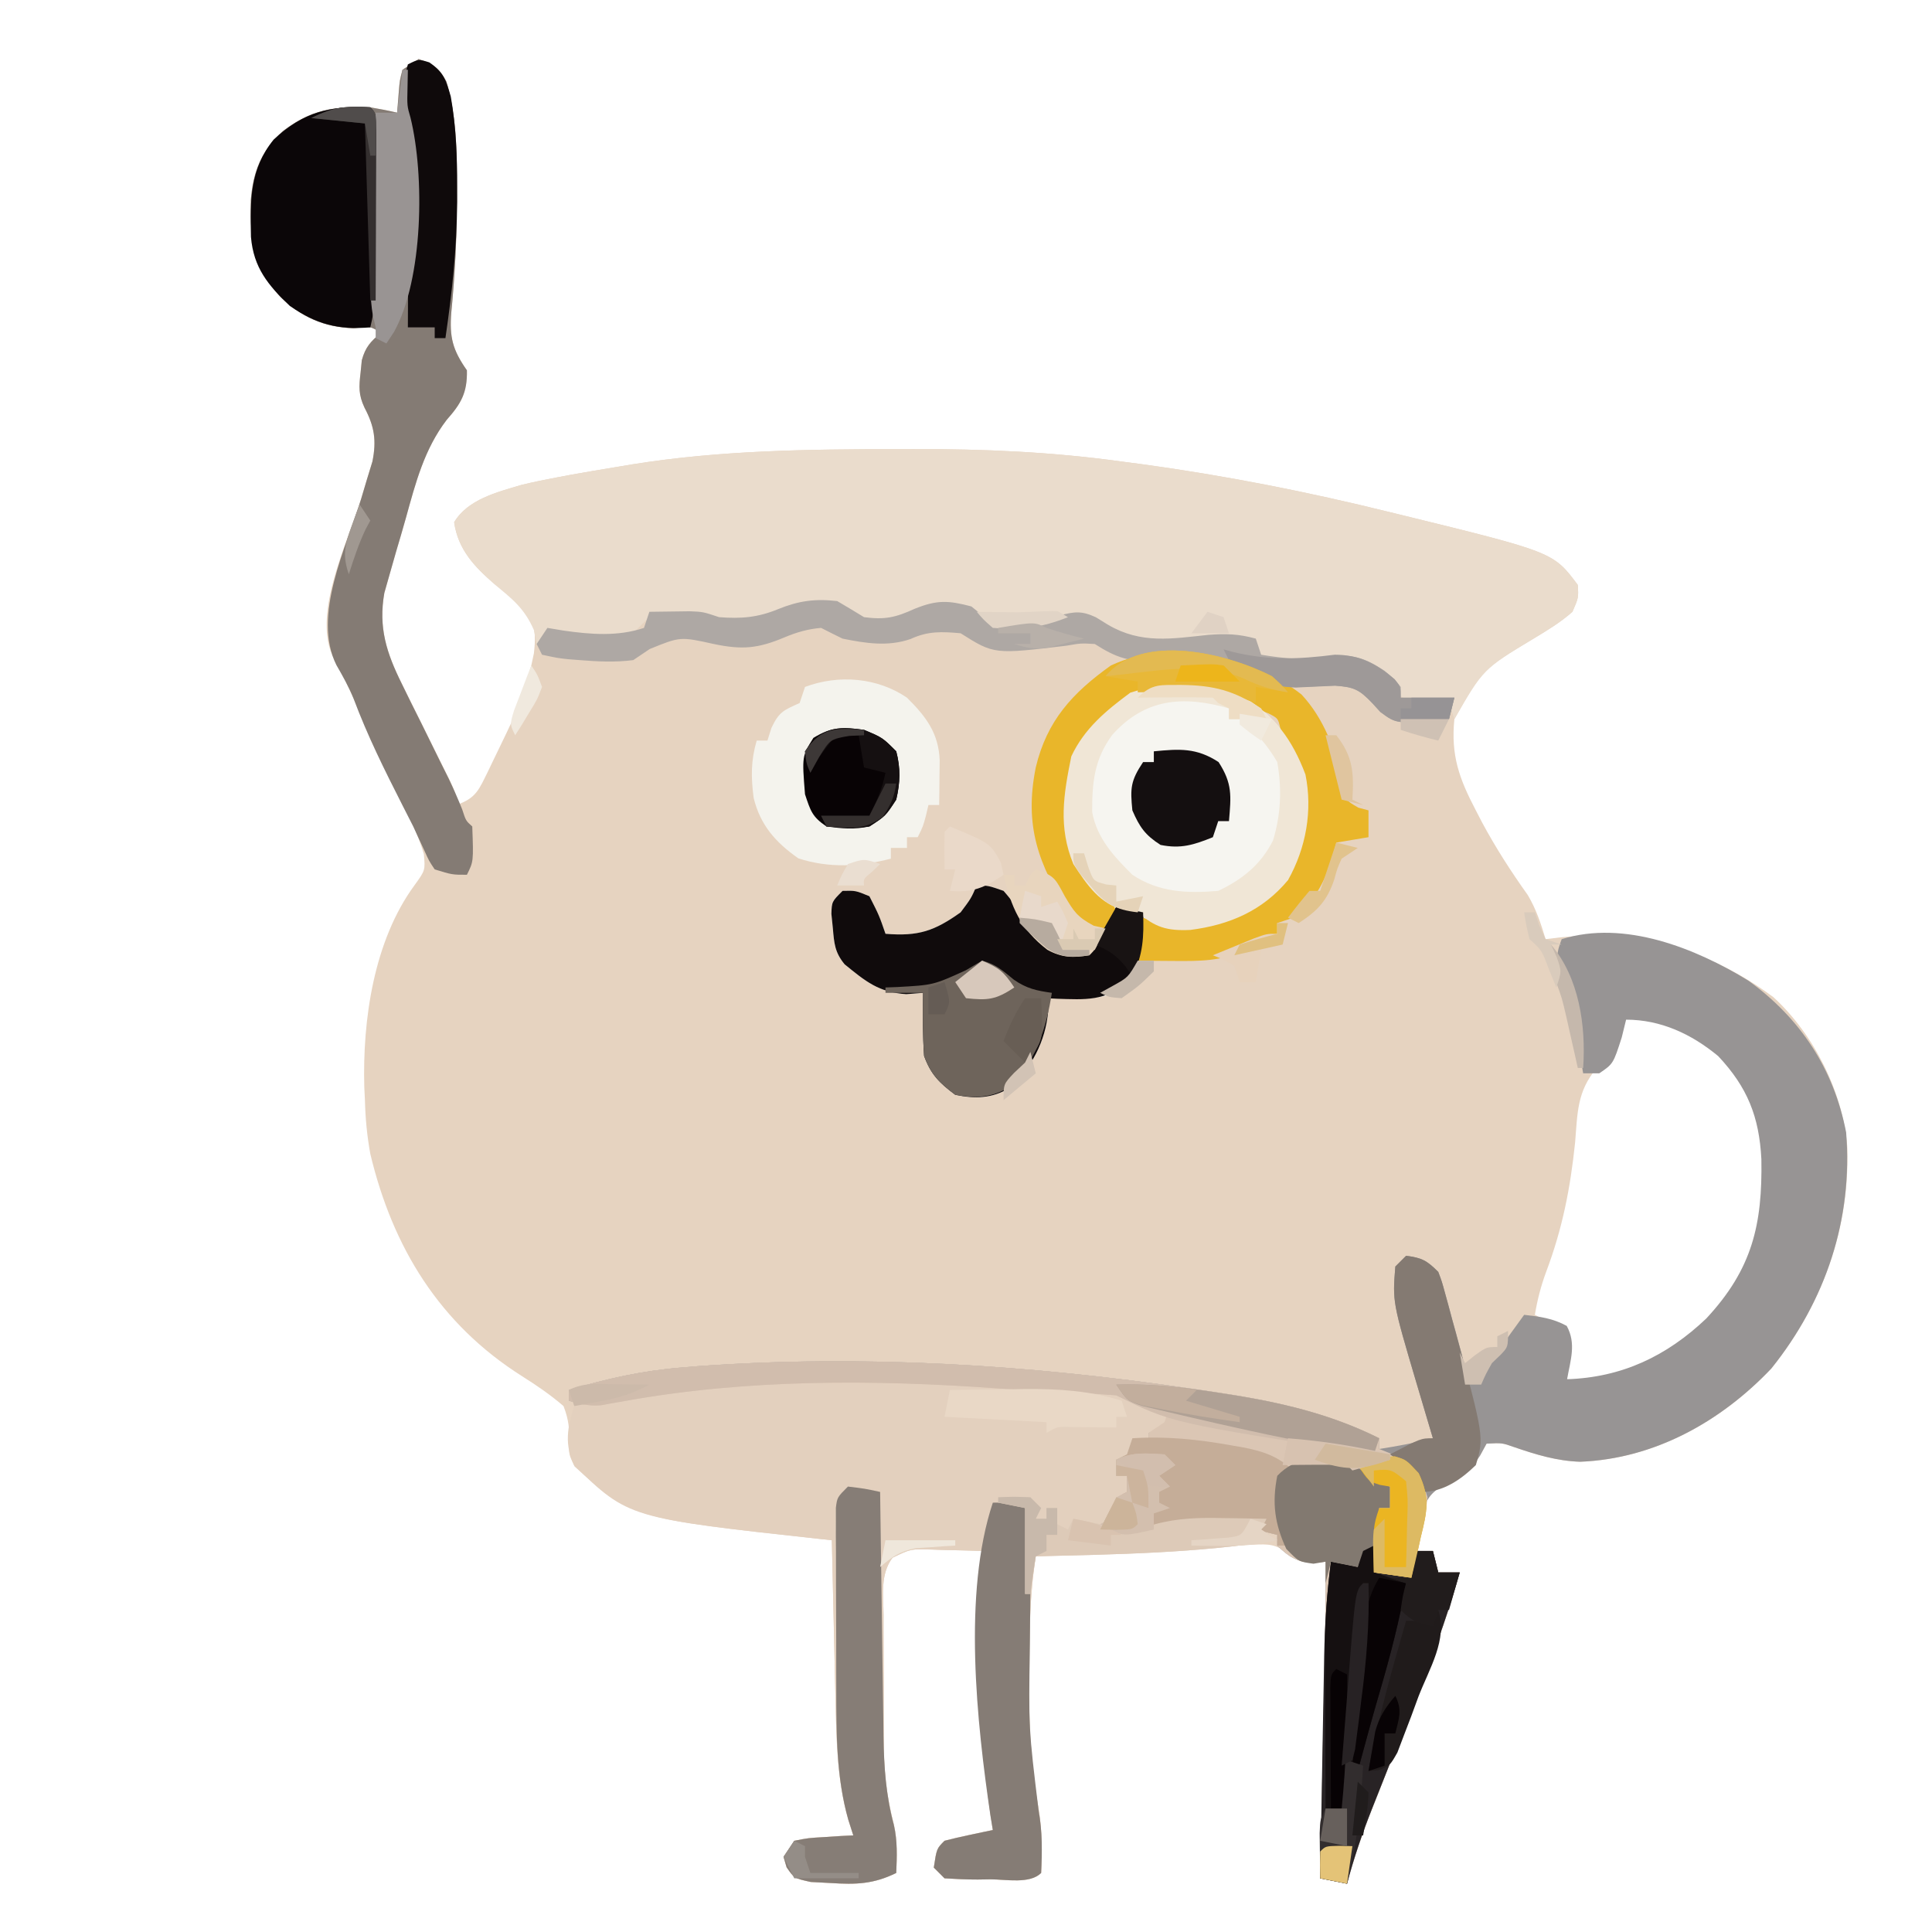 <?xml version="1.0" encoding="UTF-8"?>
<svg version="1.1" xmlns="http://www.w3.org/2000/svg" width="360" height="360">
<path d="M0 0 C2.696 0.989 3.797 1.626 5.188 4.188 C7.062 10.675 7.158 17.12 7.125 23.812 C7.125 24.725 7.125 25.637 7.126 26.576 C7.106 31.131 6.991 35.655 6.668 40.199 C6.61 41.01 6.553 41.82 6.494 42.655 C6.376 44.18 6.243 45.704 6.092 47.226 C5.723 51.856 6.354 54.221 9 58 C9.093 62.194 7.908 64.214 5.242 67.227 C1.07 72.676 -0.549 78.956 -2.353 85.464 C-2.939 87.568 -3.558 89.662 -4.182 91.756 C-4.57 93.109 -4.956 94.462 -5.34 95.816 C-5.684 97.028 -6.028 98.239 -6.383 99.487 C-7.523 105.978 -5.947 110.726 -3.059 116.52 C-2.771 117.104 -2.484 117.689 -2.188 118.291 C-1.281 120.136 -0.36 121.975 0.562 123.812 C1.777 126.254 2.985 128.699 4.191 131.145 C4.73 132.221 5.268 133.297 5.823 134.406 C7 137 7 137 7 139 C10.76 137.747 11.246 136.101 12.957 132.68 C13.301 131.961 13.645 131.241 14 130.5 C14.354 129.77 14.709 129.039 15.074 128.287 C18.656 120.868 18.656 120.868 21 113 C21.16 112.255 21.32 111.51 21.484 110.742 C21.78 108.173 21.772 106.476 21 104 C18.958 101.671 16.763 99.836 14.34 97.91 C10.479 94.759 7.337 91.418 6.625 86.312 C9.15 82.065 14.587 80.718 19.177 79.352 C21.402 78.816 23.626 78.359 25.875 77.938 C26.74 77.775 27.604 77.613 28.495 77.446 C31.326 76.938 34.161 76.463 37 76 C38.37 75.769 38.37 75.769 39.768 75.534 C56.153 72.904 72.509 72.71 89.062 72.688 C90.636 72.682 90.636 72.682 92.242 72.677 C105.304 72.653 118.06 73.204 131 75 C132.227 75.161 133.454 75.322 134.718 75.488 C150.356 77.621 165.686 80.649 181 84.438 C181.744 84.618 182.487 84.799 183.254 84.986 C211.448 91.9 211.448 91.9 216 98 C216.141 100.375 216.141 100.375 215 103 C212.772 104.974 210.294 106.467 207.75 108 C198.241 113.658 198.241 113.658 193 123 C192.327 129.733 193.891 134.075 197 140 C197.385 140.744 197.771 141.488 198.168 142.254 C200.707 146.979 203.552 151.397 206.668 155.762 C208.242 158.407 209.113 161.061 210 164 C211.307 163.84 211.307 163.84 212.641 163.676 C227.417 162.189 240.482 165.968 252.453 174.812 C259.987 181.714 265.384 192.451 266.215 202.633 C266.713 217.889 261.612 232.103 252.062 244 C242.678 253.893 230.27 260.837 216.438 261.375 C212.111 261.235 208.24 260.054 204.164 258.656 C201.898 257.855 201.898 257.855 199 258 C198.608 258.722 198.216 259.444 197.812 260.188 C195.882 263.183 194.993 263.643 191.938 265.188 C189.163 266.766 188.184 267.515 187.035 270.539 C186.554 273.033 186.197 275.469 186 278 C186.99 278 187.98 278 189 278 C189.33 279.32 189.66 280.64 190 282 C191.32 282 192.64 282 194 282 C192.089 288.717 189.863 295.214 187.277 301.699 C186.931 302.579 186.585 303.458 186.228 304.364 C185.135 307.14 184.037 309.914 182.938 312.688 C181.835 315.472 180.733 318.257 179.636 321.043 C178.957 322.768 178.275 324.491 177.589 326.212 C175.796 330.763 174.256 335.272 173 340 C171.35 339.67 169.7 339.34 168 339 C168.013 338.394 168.025 337.787 168.038 337.162 C168.169 330.819 168.298 324.476 168.427 318.132 C168.475 315.768 168.524 313.405 168.573 311.041 C168.643 307.633 168.712 304.225 168.781 300.816 C168.803 299.769 168.825 298.722 168.848 297.643 C168.965 291.76 169.021 285.884 169 280 C167.886 280.093 167.886 280.093 166.75 280.188 C164 280 164 280 162.115 278.498 C159.588 276.708 158.466 276.68 155.415 276.843 C154.514 276.883 153.614 276.924 152.686 276.965 C151.24 277.054 151.24 277.054 149.766 277.145 C148.772 277.193 147.779 277.242 146.756 277.292 C143.586 277.451 140.418 277.631 137.25 277.812 C135.1 277.924 132.951 278.034 130.801 278.143 C125.533 278.412 120.266 278.699 115 279 C113.847 286.242 113.816 293.307 113.812 300.625 C113.8 301.915 113.788 303.206 113.775 304.535 C113.764 311.914 114.239 318.918 115.551 326.184 C116.19 330.194 116.203 333.948 116 338 C113.899 340.101 109.459 339.185 106.562 339.188 C105.773 339.2 104.983 339.212 104.17 339.225 C102.112 339.23 100.054 339.122 98 339 C97.34 338.34 96.68 337.68 96 337 C96.536 333.464 96.536 333.464 98 332 C100.977 331.229 103.992 330.636 107 330 C106.857 329.065 106.714 328.131 106.567 327.168 C105.017 316.4 104.758 305.864 104.875 295 C104.885 293.339 104.894 291.677 104.902 290.016 C104.924 286.01 104.958 282.005 105 278 C102.562 277.919 100.126 277.86 97.688 277.812 C96.997 277.787 96.307 277.762 95.596 277.736 C91.696 277.609 91.696 277.609 88.3 279.271 C85.985 282.35 86.597 286.239 86.637 289.945 C86.636 290.83 86.636 291.714 86.635 292.625 C86.638 294.5 86.647 296.375 86.664 298.249 C86.687 301.093 86.684 303.937 86.678 306.781 C86.683 308.607 86.69 310.432 86.699 312.258 C86.698 313.099 86.697 313.94 86.696 314.806 C86.754 319.736 87.323 324.2 88.561 328.977 C89.224 332.033 89.133 334.885 89 338 C84.768 340.08 81.487 340.18 76.812 339.875 C74.966 339.778 74.966 339.778 73.082 339.68 C70 339 70 339 68.574 336.945 C68.385 336.303 68.195 335.661 68 335 C68.66 334.01 69.32 333.02 70 332 C72.602 331.488 72.602 331.488 75.625 331.312 C77.129 331.214 77.129 331.214 78.664 331.113 C79.435 331.076 80.206 331.039 81 331 C80.536 329.546 80.536 329.546 80.062 328.062 C77.984 320.752 77.84 313.145 77.684 305.59 C77.663 304.737 77.642 303.884 77.621 303.005 C77.556 300.316 77.497 297.627 77.438 294.938 C77.394 293.1 77.351 291.262 77.307 289.424 C77.2 284.949 77.099 280.475 77 276 C76.346 275.93 75.693 275.86 75.019 275.788 C39.785 271.934 39.785 271.934 29.062 262.25 C28 260 28 260 28.066 258.066 C28.137 255.345 27.994 253.557 27 251 C24.525 248.871 22.036 247.178 19.287 245.44 C3.872 235.689 -4.847 221.406 -9 204 C-9.608 200.644 -9.918 197.407 -10 194 C-10.039 193.218 -10.077 192.435 -10.117 191.629 C-10.479 179.064 -8.345 164.286 -0.773 153.965 C1.251 151.164 1.251 151.164 0.977 148.121 C-0.237 144.243 -1.831 140.703 -3.625 137.062 C-4.349 135.56 -5.073 134.057 -5.797 132.555 C-6.347 131.421 -6.347 131.421 -6.908 130.265 C-8.6 126.756 -10.237 123.222 -11.875 119.688 C-13.876 115.312 -13.876 115.312 -16.098 111.049 C-19.668 102.941 -13.116 89.783 -10.707 81.953 C-10.347 80.747 -9.988 79.54 -9.617 78.297 C-9.283 77.207 -8.949 76.118 -8.605 74.995 C-7.819 71.103 -8.226 68.461 -10.074 64.973 C-11.211 62.551 -11.121 61.077 -10.812 58.438 C-10.736 57.673 -10.66 56.909 -10.582 56.121 C-9.902 53.644 -8.939 52.636 -7 51 C-9.095 49.744 -9.095 49.744 -12.125 50.188 C-17.714 49.917 -21.737 48.155 -25.805 44.281 C-30.913 38.513 -31.358 33.937 -31.273 26.301 C-30.827 20.907 -29.307 17.135 -25.316 13.441 C-19.975 9.387 -15.707 8.765 -9 9 C-7.324 9.285 -5.652 9.6 -4 10 C-3.897 8.721 -3.794 7.442 -3.688 6.125 C-3.512 3.945 -3.512 3.945 -3 2 C-2.01 1.34 -1.02 0.68 0 0 Z M225 178 C224.608 179.217 224.216 180.434 223.812 181.688 C222.81 184.8 222.059 185.951 219.48 188.09 C215.849 192.351 215.947 196.429 215.5 201.875 C214.611 210.438 213.123 217.994 210.086 226.039 C209.108 228.704 208.467 231.206 208 234 C208.99 234.495 209.98 234.99 211 235.5 C214 238 214 238 214.398 240.047 C214.375 242.25 214.375 242.25 214 246 C222.329 246.833 228.034 244.562 235 240 C242.246 234.052 249.303 226.559 251 217 C251.607 206.322 251.845 196.63 245.062 187.812 C240.635 183.092 235.02 180.242 229 178 C227.68 178 226.36 178 225 178 Z " fill="#E6D3C0" transform="translate(78,11)"/>
<path d="M0 0 C1.574 -0.005 1.574 -0.005 3.179 -0.011 C16.242 -0.035 28.998 0.516 41.938 2.312 C43.778 2.554 43.778 2.554 45.656 2.8 C61.294 4.934 76.624 7.962 91.938 11.75 C92.681 11.931 93.425 12.112 94.191 12.298 C122.386 19.213 122.386 19.213 126.938 25.312 C127.078 27.688 127.078 27.688 125.938 30.312 C123.71 32.286 121.232 33.779 118.688 35.312 C109.307 41.01 109.307 41.01 103.938 50.312 C103.608 49.322 103.278 48.333 102.938 47.312 C102.334 47.298 101.731 47.284 101.109 47.27 C94.454 46.872 94.454 46.872 91.688 43.875 C91.11 43.029 90.532 42.184 89.938 41.312 C85.76 39.017 82.534 39.294 77.875 39.812 C70.465 40.635 70.465 40.635 66.938 38.312 C66.938 37.322 66.938 36.333 66.938 35.312 C58.051 35.116 58.051 35.116 49.25 36.125 C45.351 36.681 43.331 35.679 39.938 33.75 C36.3 31.7 34.397 30.961 30.312 32 C29.58 32.223 28.848 32.446 28.094 32.676 C24.129 33.846 19.926 34.339 16.129 32.379 C15.55 32.006 14.971 31.634 14.375 31.25 C10.22 28.908 8.474 29.114 3.938 30.312 C3.257 30.663 2.576 31.014 1.875 31.375 C-0.921 32.728 -2.994 32.626 -6.062 32.312 C-6.867 31.817 -7.671 31.323 -8.5 30.812 C-11.96 28.787 -14.091 28.909 -18.062 29.312 C-20.103 30.013 -22.079 30.819 -24.074 31.641 C-28.216 33.04 -31.992 32.669 -36.062 31.312 C-39.43 30.97 -42.701 30.883 -46.062 31.312 C-47.436 32.605 -48.773 33.937 -50.062 35.312 C-54.316 35.661 -57.726 35.367 -61.938 34.688 C-62.969 34.564 -64 34.44 -65.062 34.312 C-65.722 34.972 -66.382 35.633 -67.062 36.312 C-67.228 35.467 -67.392 34.621 -67.562 33.75 C-69.366 29.618 -71.603 27.926 -75.016 25.105 C-78.664 21.91 -81.745 18.588 -82.438 13.625 C-79.912 9.378 -74.475 8.03 -69.885 6.665 C-67.661 6.129 -65.437 5.671 -63.188 5.25 C-61.89 5.007 -61.89 5.007 -60.567 4.759 C-57.736 4.25 -54.901 3.776 -52.062 3.312 C-51.149 3.159 -50.236 3.005 -49.294 2.846 C-32.909 0.216 -16.554 0.023 0 0 Z " fill="#EADCCC" transform="translate(167.062,83.688)"/>
<path d="M0 0 C9.681 6.999 15.886 16.442 18.188 28.25 C19.472 44.432 14.391 59.616 4.25 72.25 C-5.134 82.143 -17.542 89.087 -31.375 89.625 C-35.701 89.485 -39.573 88.304 -43.648 86.906 C-45.914 86.105 -45.914 86.105 -48.812 86.25 C-49.4 87.333 -49.4 87.333 -50 88.438 C-51.931 91.433 -52.819 91.893 -55.875 93.438 C-58.649 95.016 -59.628 95.765 -60.777 98.789 C-61.258 101.283 -61.616 103.719 -61.812 106.25 C-60.822 106.25 -59.833 106.25 -58.812 106.25 C-58.483 107.57 -58.153 108.89 -57.812 110.25 C-56.492 110.25 -55.172 110.25 -53.812 110.25 C-55.724 116.967 -57.95 123.464 -60.535 129.949 C-60.881 130.829 -61.227 131.708 -61.584 132.614 C-62.677 135.39 -63.776 138.164 -64.875 140.938 C-65.978 143.722 -67.079 146.507 -68.177 149.293 C-68.856 151.018 -69.538 152.741 -70.223 154.462 C-72.016 159.013 -73.556 163.522 -74.812 168.25 C-76.463 167.92 -78.112 167.59 -79.812 167.25 C-79.8 166.644 -79.787 166.037 -79.775 165.412 C-79.644 159.069 -79.514 152.726 -79.385 146.382 C-79.337 144.018 -79.289 141.655 -79.24 139.291 C-79.169 135.883 -79.1 132.475 -79.031 129.066 C-79.009 128.019 -78.988 126.972 -78.965 125.893 C-78.847 120.01 -78.791 114.134 -78.812 108.25 C-79.926 108.343 -79.926 108.343 -81.062 108.438 C-84.288 108.218 -85.51 107.467 -87.812 105.25 C-87.812 104.59 -87.812 103.93 -87.812 103.25 C-89.132 102.92 -90.453 102.59 -91.812 102.25 C-91.812 101.92 -91.812 101.59 -91.812 101.25 C-94.542 101.196 -97.27 101.156 -100 101.125 C-100.769 101.108 -101.538 101.091 -102.33 101.074 C-106.712 101.037 -109.755 101.453 -113.812 103.25 C-117.625 102.875 -117.625 102.875 -120.812 102.25 C-117.812 96.25 -117.812 96.25 -115.812 95.25 C-115.812 94.26 -115.812 93.27 -115.812 92.25 C-116.472 92.25 -117.132 92.25 -117.812 92.25 C-117.812 91.26 -117.812 90.27 -117.812 89.25 C-117.153 88.92 -116.493 88.59 -115.812 88.25 C-114.823 86.765 -114.823 86.765 -113.812 85.25 C-113.153 85.58 -112.493 85.91 -111.812 86.25 C-111.812 85.59 -111.812 84.93 -111.812 84.25 C-110.823 83.59 -109.832 82.93 -108.812 82.25 C-108.317 80.765 -108.317 80.765 -107.812 79.25 C-109.091 79.106 -110.37 78.961 -111.688 78.812 C-114.069 78.544 -115.657 78.328 -117.812 77.25 C-120.504 77.036 -123.179 76.873 -125.875 76.75 C-127.536 76.669 -129.198 76.587 -130.859 76.504 C-131.698 76.463 -132.536 76.422 -133.4 76.379 C-135.524 76.265 -137.645 76.118 -139.766 75.965 C-162.945 74.299 -186.562 74.182 -209.471 78.322 C-210.237 78.455 -211.004 78.589 -211.793 78.727 C-212.812 78.913 -212.812 78.913 -213.852 79.104 C-216.049 79.268 -217.716 78.888 -219.812 78.25 C-219.812 77.59 -219.812 76.93 -219.812 76.25 C-212.797 74.15 -206.051 72.647 -198.75 72.062 C-197.787 71.984 -196.823 71.905 -195.831 71.823 C-164.926 69.6 -134.035 71.539 -103.438 76.062 C-102.611 76.181 -101.785 76.3 -100.933 76.422 C-89.763 78.046 -79.003 80.155 -68.812 85.25 C-68.812 85.91 -68.812 86.57 -68.812 87.25 C-65.433 86.712 -62.125 86.107 -58.812 85.25 C-59.15 84.116 -59.488 82.981 -59.836 81.812 C-60.287 80.292 -60.737 78.771 -61.188 77.25 C-61.409 76.506 -61.631 75.762 -61.859 74.996 C-66.34 59.842 -66.34 59.842 -65.812 53.25 C-64.823 52.26 -64.823 52.26 -63.812 51.25 C-60.878 51.617 -59.948 52.114 -57.812 54.25 C-57.126 56.082 -57.126 56.082 -56.523 58.277 C-56.195 59.466 -56.195 59.466 -55.859 60.678 C-55.638 61.506 -55.416 62.334 -55.188 63.188 C-54.958 64.012 -54.729 64.836 -54.492 65.686 C-52.812 71.839 -52.812 71.839 -52.812 75.25 C-48.956 73.964 -48.784 72.739 -46.812 69.25 C-45.184 66.888 -43.498 64.573 -41.812 62.25 C-38.897 62.574 -36.465 62.892 -33.875 64.312 C-32.075 67.595 -33.163 70.648 -33.812 74.25 C-23.608 73.91 -15.279 69.972 -7.875 62.938 C0.692 53.733 2.606 45.459 2.395 33.238 C1.984 25.328 -0.199 19.852 -5.645 14.047 C-10.616 9.927 -16.353 7.25 -22.812 7.25 C-23.081 8.343 -23.349 9.436 -23.625 10.562 C-25.208 15.479 -25.208 15.479 -27.812 17.25 C-28.802 17.25 -29.793 17.25 -30.812 17.25 C-31.006 16.153 -31.199 15.056 -31.398 13.926 C-31.661 12.471 -31.924 11.017 -32.188 9.562 C-32.314 8.841 -32.44 8.12 -32.57 7.377 C-33.292 3.428 -34.278 -0.024 -35.812 -3.75 C-35.438 -6.062 -35.438 -6.062 -34.812 -7.75 C-23.149 -11.386 -9.891 -6.091 0 0 Z " fill="#979494" transform="translate(325.812,182.75)"/>
<path d="M0 0 C3.593 0.309 7.109 0.469 10.715 0.406 C14.037 0.364 16.69 0.742 19.828 1.938 C20.959 2.355 20.959 2.355 22.113 2.781 C22.659 2.998 23.204 3.214 23.766 3.438 C23.453 5.375 23.453 5.375 22.766 7.438 C21.776 7.768 20.786 8.098 19.766 8.438 C19.766 9.098 19.766 9.758 19.766 10.438 C19.106 10.438 18.446 10.438 17.766 10.438 C17.106 11.428 16.446 12.418 15.766 13.438 C15.106 13.438 14.446 13.438 13.766 13.438 C13.766 14.428 13.766 15.418 13.766 16.438 C14.426 16.438 15.086 16.438 15.766 16.438 C16.261 18.913 16.261 18.913 16.766 21.438 C15.281 21.933 15.281 21.933 13.766 22.438 C13.271 23.922 13.271 23.922 12.766 25.438 C15.992 26.415 17.623 26.482 20.891 25.469 C25.182 24.166 29.251 24.213 33.703 24.312 C34.482 24.322 35.262 24.331 36.064 24.34 C37.965 24.363 39.865 24.399 41.766 24.438 C41.436 25.098 41.106 25.758 40.766 26.438 C41.756 27.098 42.746 27.758 43.766 28.438 C28.856 30.856 13.837 31.062 -1.234 31.438 C-2.387 38.68 -2.418 45.744 -2.422 53.062 C-2.434 54.353 -2.446 55.643 -2.459 56.973 C-2.47 64.352 -1.995 71.356 -0.684 78.622 C-0.044 82.631 -0.032 86.386 -0.234 90.438 C-2.336 92.539 -6.776 91.623 -9.672 91.625 C-10.461 91.637 -11.251 91.649 -12.064 91.662 C-14.122 91.667 -16.18 91.56 -18.234 91.438 C-18.894 90.778 -19.554 90.118 -20.234 89.438 C-19.699 85.902 -19.699 85.902 -18.234 84.438 C-15.257 83.667 -12.243 83.073 -9.234 82.438 C-9.377 81.503 -9.52 80.568 -9.667 79.605 C-11.217 68.837 -11.476 58.302 -11.359 47.438 C-11.349 45.776 -11.34 44.115 -11.332 42.453 C-11.31 38.448 -11.276 34.443 -11.234 30.438 C-13.673 30.357 -16.108 30.297 -18.547 30.25 C-19.582 30.212 -19.582 30.212 -20.639 30.174 C-24.539 30.047 -24.539 30.047 -27.934 31.708 C-30.249 34.788 -29.638 38.677 -29.598 42.383 C-29.598 43.267 -29.599 44.152 -29.599 45.063 C-29.597 46.938 -29.587 48.812 -29.571 50.687 C-29.547 53.531 -29.55 56.374 -29.557 59.219 C-29.551 61.044 -29.544 62.87 -29.535 64.695 C-29.536 65.536 -29.537 66.377 -29.538 67.244 C-29.48 72.174 -28.911 76.638 -27.674 81.415 C-27.01 84.47 -27.102 87.322 -27.234 90.438 C-31.467 92.517 -34.747 92.618 -39.422 92.312 C-41.268 92.216 -41.268 92.216 -43.152 92.117 C-46.234 91.438 -46.234 91.438 -47.66 89.383 C-47.85 88.741 -48.039 88.099 -48.234 87.438 C-47.244 85.953 -47.244 85.953 -46.234 84.438 C-43.633 83.926 -43.633 83.926 -40.609 83.75 C-39.606 83.684 -38.604 83.619 -37.57 83.551 C-36.414 83.495 -36.414 83.495 -35.234 83.438 C-35.544 82.468 -35.853 81.499 -36.172 80.5 C-38.25 73.189 -38.394 65.582 -38.551 58.027 C-38.572 57.174 -38.592 56.322 -38.614 55.443 C-38.678 52.754 -38.738 50.064 -38.797 47.375 C-38.84 45.537 -38.884 43.699 -38.928 41.861 C-39.034 37.387 -39.136 32.912 -39.234 28.438 C-40.215 28.333 -40.215 28.333 -41.215 28.226 C-77.12 24.299 -77.12 24.299 -87.234 14.5 C-89.082 10.69 -88.537 7.347 -87.234 3.438 C-86.065 3.233 -84.896 3.028 -83.691 2.816 C-82.143 2.544 -80.595 2.272 -79.047 2 C-78.278 1.865 -77.509 1.731 -76.717 1.592 C-73.655 1.053 -70.601 0.515 -67.559 -0.125 C-45.806 -4.22 -21.848 -1.9 0 0 Z " fill="#E3D0BE" transform="translate(194.234,258.562)"/>
<path d="M0 0 C5.96 3.568 9.248 8.098 11.688 14.562 C13.051 21.268 11.807 28.267 8.438 34.25 C4.19 39.364 -1.114 41.947 -7.562 43.25 C-11.063 43.574 -14.342 43.86 -17.562 42.25 C-17.744 42.937 -17.926 43.624 -18.113 44.332 C-18.49 45.684 -18.49 45.684 -18.875 47.062 C-19.119 47.956 -19.362 48.849 -19.613 49.77 C-20.602 52.353 -21.403 53.56 -23.562 55.25 C-26.577 56.255 -28.604 56.353 -31.75 56.312 C-32.651 56.303 -33.552 56.294 -34.48 56.285 C-35.168 56.274 -35.855 56.262 -36.562 56.25 C-36.408 57.457 -36.408 57.457 -36.25 58.688 C-36.739 64.258 -39.314 69.221 -43.488 72.988 C-46.728 74.959 -49.944 75.018 -53.562 74.25 C-56.507 72.057 -58.124 70.464 -59.375 67 C-59.642 63.08 -59.64 59.177 -59.562 55.25 C-60.594 55.333 -61.625 55.415 -62.688 55.5 C-67.832 55.168 -70.294 53.098 -74.184 49.93 C-76.016 47.698 -76.127 46.042 -76.375 43.188 C-76.464 42.31 -76.553 41.432 -76.645 40.527 C-76.562 38.25 -76.562 38.25 -74.562 36.25 C-72.125 36.188 -72.125 36.188 -69.562 37.25 C-67.75 40.812 -67.75 40.812 -66.562 44.25 C-60.421 44.751 -57.46 43.735 -52.562 40.25 C-50.626 37.668 -50.626 37.668 -49.562 35.25 C-47.438 35.25 -47.438 35.25 -44.562 36.25 C-42.894 38.154 -41.493 40.136 -40.09 42.242 C-37.599 45.517 -35.58 47.084 -31.5 47.75 C-28.386 47.559 -28.386 47.559 -26.75 44.938 C-25.504 42.232 -25.504 42.232 -24.562 39.25 C-25.944 37.423 -25.944 37.423 -27.875 35.625 C-32.251 30.856 -33.657 26.555 -33.516 20.113 C-32.664 11.517 -30.055 6.72 -23.562 1.25 C-17.137 -3.492 -7.107 -3.373 0 0 Z " fill="#F6F5F0" transform="translate(231.562,129.75)"/>
<path d="M0 0 C2.696 0.989 3.797 1.626 5.188 4.188 C7.062 10.675 7.158 17.12 7.125 23.812 C7.125 24.725 7.125 25.637 7.126 26.576 C7.106 31.131 6.991 35.655 6.668 40.199 C6.61 41.01 6.553 41.82 6.494 42.655 C6.376 44.18 6.243 45.704 6.092 47.226 C5.723 51.856 6.354 54.221 9 58 C9.093 62.194 7.908 64.214 5.242 67.227 C1.07 72.676 -0.549 78.956 -2.353 85.464 C-2.939 87.568 -3.558 89.662 -4.182 91.756 C-4.57 93.109 -4.956 94.462 -5.34 95.816 C-5.684 97.028 -6.028 98.239 -6.383 99.487 C-7.513 105.921 -5.979 110.663 -3.129 116.414 C-2.555 117.587 -1.98 118.76 -1.389 119.969 C-0.78 121.188 -0.172 122.406 0.438 123.625 C1.627 126.032 2.811 128.442 3.996 130.852 C4.524 131.912 5.052 132.972 5.595 134.065 C6.5 135.956 7.349 137.875 8.125 139.822 C8.811 141.942 8.811 141.942 10 143 C10.237 149.525 10.237 149.525 9 152 C6.25 152 6.25 152 3 151 C1.948 149.429 1.948 149.429 1.047 147.43 C0.71 146.706 0.373 145.983 0.026 145.237 C-0.312 144.499 -0.651 143.761 -1 143 C-1.66 141.687 -2.327 140.377 -3 139.07 C-6.324 132.527 -9.557 126.048 -12.121 119.16 C-13.018 116.955 -14.123 114.997 -15.312 112.938 C-19.889 103.765 -13.486 90.986 -10.707 81.953 C-10.347 80.747 -9.988 79.54 -9.617 78.297 C-9.283 77.207 -8.949 76.118 -8.605 74.995 C-7.819 71.103 -8.226 68.461 -10.074 64.973 C-11.211 62.551 -11.121 61.077 -10.812 58.438 C-10.736 57.673 -10.66 56.909 -10.582 56.121 C-9.902 53.644 -8.939 52.636 -7 51 C-9.095 49.744 -9.095 49.744 -12.125 50.188 C-17.714 49.917 -21.737 48.155 -25.805 44.281 C-30.913 38.513 -31.358 33.937 -31.273 26.301 C-30.827 20.907 -29.307 17.135 -25.316 13.441 C-19.975 9.387 -15.707 8.765 -9 9 C-7.324 9.285 -5.652 9.6 -4 10 C-3.897 8.721 -3.794 7.442 -3.688 6.125 C-3.512 3.945 -3.512 3.945 -3 2 C-2.01 1.34 -1.02 0.68 0 0 Z " fill="#847B74" transform="translate(78,11)"/>
<path d="M0 0 C1.24 0.178 1.24 0.178 2.504 0.359 C13.674 1.984 24.434 4.092 34.625 9.188 C34.625 9.848 34.625 10.508 34.625 11.188 C36.017 11.744 36.017 11.744 37.438 12.312 C41.354 14.616 42.357 15.828 43.625 20.188 C43.272 23.614 42.537 26.869 41.625 30.188 C42.615 30.188 43.605 30.188 44.625 30.188 C44.955 31.508 45.285 32.828 45.625 34.188 C46.945 34.188 48.265 34.188 49.625 34.188 C47.714 40.904 45.488 47.402 42.902 53.887 C42.556 54.766 42.21 55.645 41.853 56.551 C40.76 59.327 39.662 62.101 38.562 64.875 C37.46 67.659 36.358 70.444 35.261 73.231 C34.582 74.955 33.9 76.678 33.214 78.4 C31.421 82.95 29.881 87.46 28.625 92.188 C26.975 91.858 25.325 91.528 23.625 91.188 C23.638 90.581 23.65 89.975 23.663 89.35 C23.794 83.006 23.923 76.663 24.052 70.32 C24.1 67.956 24.149 65.592 24.198 63.229 C24.268 59.82 24.337 56.412 24.406 53.004 C24.428 51.957 24.45 50.909 24.473 49.83 C24.59 43.948 24.646 38.071 24.625 32.188 C23.511 32.28 23.511 32.28 22.375 32.375 C19.15 32.155 17.928 31.405 15.625 29.188 C15.625 28.527 15.625 27.867 15.625 27.188 C14.305 26.858 12.985 26.527 11.625 26.188 C11.625 25.858 11.625 25.527 11.625 25.188 C8.896 25.133 6.167 25.094 3.438 25.062 C2.669 25.046 1.9 25.029 1.107 25.012 C-3.274 24.974 -6.317 25.39 -10.375 27.188 C-14.188 26.812 -14.188 26.812 -17.375 26.188 C-14.375 20.188 -14.375 20.188 -12.375 19.188 C-12.375 18.198 -12.375 17.207 -12.375 16.188 C-13.035 16.188 -13.695 16.188 -14.375 16.188 C-14.375 15.197 -14.375 14.207 -14.375 13.188 C-13.385 12.693 -13.385 12.693 -12.375 12.188 C-11.385 10.703 -11.385 10.703 -10.375 9.188 C-9.385 9.682 -9.385 9.682 -8.375 10.188 C-8.375 9.527 -8.375 8.867 -8.375 8.188 C-7.385 7.527 -6.395 6.867 -5.375 6.188 C-5.045 5.197 -4.715 4.207 -4.375 3.188 C-5.654 3.043 -6.933 2.899 -8.25 2.75 C-10.632 2.481 -12.22 2.265 -14.375 1.188 C-17.067 0.973 -19.741 0.81 -22.438 0.688 C-24.099 0.606 -25.76 0.524 -27.422 0.441 C-28.26 0.4 -29.099 0.359 -29.963 0.317 C-32.086 0.203 -34.207 0.055 -36.328 -0.098 C-59.507 -1.763 -83.125 -1.881 -106.034 2.259 C-106.8 2.393 -107.566 2.526 -108.355 2.664 C-109.035 2.789 -109.715 2.913 -110.415 3.042 C-112.611 3.205 -114.279 2.826 -116.375 2.188 C-116.375 1.528 -116.375 0.868 -116.375 0.188 C-109.359 -1.913 -102.613 -3.416 -95.312 -4 C-93.868 -4.118 -93.868 -4.118 -92.393 -4.239 C-61.488 -6.463 -30.598 -4.524 0 0 Z " fill="#DBC6B4" transform="translate(222.375,258.812)"/>
<path d="M0 0 C2.125 0 2.125 0 5 1 C6.669 2.904 8.07 4.886 9.473 6.992 C11.964 10.267 13.982 11.834 18.062 12.5 C21.177 12.315 21.177 12.315 22.75 9.688 C23.369 8.357 23.369 8.357 24 7 C24.66 6.01 25.32 5.02 26 4 C28.475 4.495 28.475 4.495 31 5 C31.314 10.23 30.909 13.586 28 18 C24.043 21.598 20.09 21.261 15.012 21.105 C14.348 21.071 13.684 21.036 13 21 C13.155 22.207 13.155 22.207 13.312 23.438 C12.824 29.008 10.248 33.971 6.074 37.738 C2.835 39.709 -0.382 39.768 -4 39 C-6.945 36.807 -8.561 35.214 -9.812 31.75 C-10.08 27.83 -10.077 23.927 -10 20 C-11.547 20.124 -11.547 20.124 -13.125 20.25 C-18.27 19.918 -20.731 17.848 -24.621 14.68 C-26.453 12.448 -26.564 10.792 -26.812 7.938 C-26.901 7.06 -26.99 6.182 -27.082 5.277 C-27 3 -27 3 -25 1 C-22.562 0.938 -22.562 0.938 -20 2 C-18.188 5.562 -18.188 5.562 -17 9 C-10.858 9.501 -7.897 8.485 -3 5 C-1.063 2.418 -1.063 2.418 0 0 Z " fill="#100B0C" transform="translate(182,165)"/>
<path d="M0 0 C4.143 4.446 6.319 10.239 7.559 16.105 C8.115 19.676 8.115 19.676 10.621 21.105 C11.24 21.27 11.859 21.435 12.496 21.605 C12.496 23.255 12.496 24.905 12.496 26.605 C9.526 27.1 9.526 27.1 6.496 27.605 C6.338 28.197 6.179 28.789 6.016 29.398 C4.455 34.683 2.933 38.056 -1.504 41.605 C-2.494 41.935 -3.484 42.265 -4.504 42.605 C-4.504 43.265 -4.504 43.925 -4.504 44.605 C-5.751 45.256 -7.002 45.901 -8.254 46.543 C-8.95 46.903 -9.646 47.262 -10.363 47.633 C-14.881 49.686 -18.795 49.714 -23.754 49.668 C-25.017 49.659 -26.28 49.65 -27.582 49.641 C-28.546 49.629 -29.51 49.617 -30.504 49.605 C-30.174 46.965 -29.844 44.325 -29.504 41.605 C-28.019 42.1 -28.019 42.1 -26.504 42.605 C-19.719 43.201 -14.537 41.772 -8.504 38.605 C-6.083 36.524 -6.083 36.524 -4.504 34.605 C-3.844 34.605 -3.184 34.605 -2.504 34.605 C-2.318 33.554 -2.318 33.554 -2.129 32.48 C-1.504 29.605 -1.504 29.605 -0.379 26.793 C1.48 20.021 -0.696 14.689 -3.504 8.605 C-3.648 7.842 -3.793 7.079 -3.941 6.293 C-4.358 4.461 -4.358 4.461 -6.129 3.543 C-6.913 3.234 -7.696 2.924 -8.504 2.605 C-9.473 2.069 -10.443 1.533 -11.441 0.98 C-17.395 -1.509 -24.928 -1.785 -30.945 0.555 C-32.966 1.77 -34.713 3.074 -36.504 4.605 C-37.927 5.719 -37.927 5.719 -39.379 6.855 C-43.054 11.611 -43.866 16.872 -43.254 22.793 C-42.58 26.219 -41.72 29.338 -40.504 32.605 C-40.174 33.595 -39.844 34.585 -39.504 35.605 C-38.844 35.935 -38.184 36.265 -37.504 36.605 C-36.844 36.935 -36.184 37.265 -35.504 37.605 C-35.174 38.595 -34.844 39.585 -34.504 40.605 C-35.164 41.595 -35.824 42.585 -36.504 43.605 C-39.493 43.281 -41.071 43.052 -43.199 40.855 C-49.026 31.685 -51.692 24.499 -49.504 13.605 C-47.449 4.929 -42.693 -0.269 -35.504 -5.395 C-24.283 -10.589 -9.567 -7.456 0 0 Z " fill="#E9B62A" transform="translate(242.504,129.395)"/>
<path d="M0 0 C3.512 3.484 5.913 6.597 6.098 11.699 C6.086 12.685 6.074 13.671 6.062 14.688 C6.053 15.681 6.044 16.675 6.035 17.699 C6.024 18.458 6.012 19.218 6 20 C5.34 20 4.68 20 4 20 C3.856 20.619 3.711 21.238 3.562 21.875 C3 24 3 24 2 26 C1.34 26 0.68 26 0 26 C0 26.66 0 27.32 0 28 C-0.99 28 -1.98 28 -3 28 C-3 28.66 -3 29.32 -3 30 C-8.793 31.495 -14.547 31.802 -20.25 29.938 C-24.46 26.971 -27.322 23.775 -28.566 18.684 C-29.068 14.828 -29.101 11.753 -28 8 C-27.34 8 -26.68 8 -26 8 C-25.753 7.216 -25.505 6.433 -25.25 5.625 C-23.805 2.591 -22.944 2.33 -20 1 C-19.67 0.01 -19.34 -0.98 -19 -2 C-12.711 -4.362 -5.501 -3.751 0 0 Z " fill="#F4F3ED" transform="translate(169,130)"/>
<path d="M0 0 C0.66 0 1.32 0 2 0 C2 1.65 2 3.3 2 5 C4.31 5.33 6.62 5.66 9 6 C9.33 4.35 9.66 2.7 10 1 C10.99 1 11.98 1 13 1 C13.33 2.32 13.66 3.64 14 5 C15.32 5 16.64 5 18 5 C16.089 11.717 13.863 18.214 11.277 24.699 C10.758 26.018 10.758 26.018 10.228 27.364 C9.135 30.14 8.037 32.914 6.938 35.688 C5.835 38.472 4.733 41.257 3.636 44.043 C2.957 45.768 2.275 47.491 1.589 49.212 C-0.204 53.763 -1.744 58.272 -3 63 C-4.65 62.67 -6.3 62.34 -8 62 C-7.882 55.044 -7.757 48.088 -7.628 41.132 C-7.585 38.769 -7.543 36.405 -7.503 34.041 C-7.445 30.633 -7.381 27.225 -7.316 23.816 C-7.3 22.769 -7.283 21.722 -7.266 20.643 C-7.147 14.698 -6.753 8.899 -6 3 C-4.35 3.33 -2.7 3.66 -1 4 C-0.67 2.68 -0.34 1.36 0 0 Z " fill="#282325" transform="translate(254,288)"/>
<path d="M0 0 C1.742 1.742 1.128 4 1.139 6.321 C1.137 7.066 1.135 7.811 1.133 8.578 C1.134 9.724 1.134 9.724 1.136 10.892 C1.136 12.513 1.135 14.134 1.13 15.754 C1.125 18.226 1.13 20.697 1.137 23.168 C1.136 24.742 1.135 26.316 1.133 27.891 C1.135 28.627 1.137 29.364 1.139 30.123 C1.122 33.874 0.9 37.353 0 41 C-5.951 41.496 -10.065 40.436 -15 37 C-19.049 33.144 -21.759 29.886 -22.238 24.145 C-22.391 17.299 -22.46 11.5 -18 6 C-12.383 0.8 -7.62 -0.288 0 0 Z " fill="#0B0608" transform="translate(69,20)"/>
<path d="M0 0 C1.677 0.982 3.345 1.981 5 3 C8.893 3.508 10.833 3.076 14.438 1.438 C18.6 -0.242 20.699 -0.136 25 1 C25.639 1.516 26.279 2.031 26.938 2.562 C30.098 4.766 33.316 4.432 37 4 C38.462 3.573 39.92 3.136 41.375 2.688 C44.233 1.971 45.492 1.765 48.195 3.016 C48.956 3.485 49.716 3.954 50.5 4.438 C56.654 8.033 62.337 7.017 69.145 6.297 C72.462 6.041 74.827 6.127 78 7 C78.33 7.99 78.66 8.98 79 10 C83.46 10.73 87.153 11.081 91.625 10.375 C95.92 9.797 98.327 10.552 102 13 C103.875 14.562 103.875 14.562 105 16 C105 16.66 105 17.32 105 18 C108.3 18 111.6 18 115 18 C114.67 19.32 114.34 20.64 114 22 C104.277 22.949 104.277 22.949 101.203 20.664 C100.703 20.115 100.203 19.566 99.688 19 C97.263 16.482 96.313 16.025 92.742 15.742 C90.29 15.831 87.838 15.934 85.387 16.051 C80.576 15.979 78.058 14.48 74 12 C69.221 10.469 64.24 11.019 59.287 11.215 C54.477 11.308 52.121 10.647 48 8 C45.398 7.851 45.398 7.851 42.75 8.312 C29.229 9.934 29.229 9.934 23 6 C19.46 5.684 16.941 5.567 13.688 7.062 C9.477 8.531 5.326 7.872 1 7 C-0.34 6.346 -1.674 5.681 -3 5 C-5.489 5.207 -7.552 5.812 -9.852 6.777 C-14.748 8.829 -17.668 9.123 -23 8 C-29.25 6.618 -29.25 6.618 -34.938 8.938 C-35.948 9.618 -36.959 10.299 -38 11 C-41.37 11.438 -44.62 11.272 -48 11 C-49.071 10.917 -49.071 10.917 -50.164 10.832 C-52.062 10.625 -52.062 10.625 -55 10 C-55.33 9.34 -55.66 8.68 -56 8 C-55.34 7.01 -54.68 6.02 -54 5 C-52.515 5.247 -52.515 5.247 -51 5.5 C-45.932 6.221 -40.911 6.637 -36 5 C-35.67 4.01 -35.34 3.02 -35 2 C-33.396 1.973 -31.792 1.954 -30.188 1.938 C-29.294 1.926 -28.401 1.914 -27.48 1.902 C-25 2 -25 2 -22 3 C-17.884 3.323 -14.781 3.057 -11 1.5 C-7.186 -0.049 -4.154 -0.47 0 0 Z " fill="#AEA8A4" transform="translate(156,112)"/>
<path d="M0 0 C5.96 3.568 9.248 8.098 11.688 14.562 C13.051 21.268 11.807 28.267 8.438 34.25 C3.692 39.963 -2.506 42.607 -9.773 43.531 C-14.14 43.726 -16.31 43.054 -19.562 40.25 C-20.742 40.062 -20.742 40.062 -21.945 39.871 C-26.619 38.762 -29.01 35.135 -31.562 31.25 C-34.399 24.357 -33.39 18.305 -31.938 11.188 C-29.512 6.005 -25.483 2.667 -20.938 -0.688 C-14.196 -2.81 -6.486 -3.079 0 0 Z M-24.312 7.188 C-27.645 11.724 -28.075 16.015 -28.051 21.574 C-27.162 26.446 -24.001 29.833 -20.562 33.25 C-15.658 36.52 -10.363 36.753 -4.562 36.25 C-0.046 34.102 3.366 31.369 5.641 26.871 C7.127 21.982 7.314 17.28 6.438 12.25 C4.559 9.037 2.39 6.521 -0.562 4.25 C-1.222 4.25 -1.883 4.25 -2.562 4.25 C-2.562 3.59 -2.562 2.93 -2.562 2.25 C-11.143 -0.207 -18.244 0.397 -24.312 7.188 Z " fill="#F0E6D6" transform="translate(231.562,129.75)"/>
<path d="M0 0 C3.125 0.375 3.125 0.375 6 1 C6.012 2.004 6.012 2.004 6.025 3.027 C6.111 10.02 6.21 17.012 6.317 24.004 C6.356 26.61 6.39 29.216 6.422 31.823 C6.468 35.578 6.526 39.334 6.586 43.09 C6.597 44.246 6.609 45.403 6.621 46.595 C6.724 52.3 7.081 57.566 8.565 63.088 C9.249 66.096 9.131 68.929 9 72 C4.768 74.08 1.487 74.18 -3.188 73.875 C-5.034 73.778 -5.034 73.778 -6.918 73.68 C-10 73 -10 73 -11.426 70.945 C-11.615 70.303 -11.805 69.661 -12 69 C-11.34 68.01 -10.68 67.02 -10 66 C-7.398 65.488 -7.398 65.488 -4.375 65.312 C-3.372 65.247 -2.369 65.181 -1.336 65.113 C-0.18 65.057 -0.18 65.057 1 65 C0.536 63.546 0.536 63.546 0.062 62.062 C-2.17 54.175 -2.159 46.051 -2.168 37.91 C-2.171 36.884 -2.175 35.859 -2.178 34.802 C-2.183 32.651 -2.185 30.501 -2.185 28.35 C-2.188 25.048 -2.206 21.746 -2.225 18.443 C-2.228 16.349 -2.23 14.255 -2.23 12.16 C-2.238 11.171 -2.245 10.181 -2.252 9.162 C-2.249 8.25 -2.246 7.338 -2.243 6.399 C-2.244 5.595 -2.246 4.792 -2.247 3.964 C-2 2 -2 2 0 0 Z " fill="#867D76" transform="translate(158,277)"/>
<path d="M0 0 C2 -0.043 4 -0.041 6 0 C7 1 7 1 7.107 2.779 C7.099 3.555 7.09 4.331 7.082 5.13 C7.075 6.009 7.069 6.888 7.062 7.793 C7.051 8.754 7.039 9.714 7.027 10.703 C7.015 12.737 7.002 14.771 6.99 16.805 C6.966 20.01 6.938 23.216 6.904 26.421 C6.661 42.027 6.661 42.027 8.546 57.479 C9.247 61.376 9.197 65.052 9 69 C6.899 71.101 2.459 70.185 -0.438 70.188 C-1.227 70.2 -2.017 70.212 -2.83 70.225 C-4.888 70.23 -6.946 70.122 -9 70 C-9.66 69.34 -10.32 68.68 -11 68 C-10.464 64.464 -10.464 64.464 -9 63 C-7.488 62.609 -5.965 62.26 -4.438 61.938 C-3.611 61.761 -2.785 61.584 -1.934 61.402 C-0.976 61.203 -0.976 61.203 0 61 C-0.144 60.135 -0.289 59.27 -0.438 58.379 C-2.996 41.023 -5.627 16.882 0 0 Z " fill="#857C75" transform="translate(185,280)"/>
<path d="M0 0 C1.24 0.178 1.24 0.178 2.504 0.359 C13.674 1.984 24.434 4.092 34.625 9.188 C34.295 10.178 33.965 11.168 33.625 12.188 C-4.088 6.331 -4.088 6.331 -14.375 1.188 C-17.067 0.973 -19.741 0.81 -22.438 0.688 C-24.099 0.606 -25.76 0.524 -27.422 0.441 C-28.26 0.4 -29.099 0.359 -29.963 0.317 C-32.086 0.203 -34.207 0.055 -36.328 -0.098 C-59.507 -1.763 -83.125 -1.881 -106.034 2.259 C-106.8 2.393 -107.566 2.526 -108.355 2.664 C-109.035 2.789 -109.715 2.913 -110.415 3.042 C-112.611 3.205 -114.279 2.826 -116.375 2.188 C-116.375 1.528 -116.375 0.868 -116.375 0.188 C-109.359 -1.913 -102.613 -3.416 -95.312 -4 C-93.868 -4.118 -93.868 -4.118 -92.393 -4.239 C-61.488 -6.463 -30.598 -4.524 0 0 Z " fill="#D1BDAD" transform="translate(222.375,258.812)"/>
<path d="M0 0 C6.275 -0.407 12.213 0.203 18.375 1.312 C19.409 1.489 19.409 1.489 20.465 1.669 C24.346 2.411 27.066 3.315 30 6 C29.34 6.33 28.68 6.66 28 7 C27.973 8.604 27.954 10.208 27.938 11.812 C27.926 12.706 27.914 13.599 27.902 14.52 C27.89 17.134 27.89 17.134 29 20 C28.34 20 27.68 20 27 20 C27 19.34 27 18.68 27 18 C25.68 17.67 24.36 17.34 23 17 C23 16.67 23 16.34 23 16 C20.271 15.946 17.542 15.906 14.812 15.875 C14.044 15.858 13.275 15.841 12.482 15.824 C8.101 15.787 5.058 16.203 1 18 C-2.812 17.625 -2.812 17.625 -6 17 C-3 11 -3 11 -1 10 C-1 9.01 -1 8.02 -1 7 C-1.66 7 -2.32 7 -3 7 C-3 6.01 -3 5.02 -3 4 C-2.34 3.67 -1.68 3.34 -1 3 C-0.67 2.01 -0.34 1.02 0 0 Z " fill="#C5AD98" transform="translate(211,268)"/>
<path d="M0 0 C2.607 0.67 3.856 1.884 5.938 3.562 C8.296 5.206 10.177 5.608 13 6 C11.991 12.507 10.183 17.825 6 23 C2.319 25.454 -0.726 25.817 -5 25 C-7.945 22.807 -9.561 21.214 -10.812 17.75 C-11.08 13.83 -11.077 9.927 -11 6 C-13.31 6 -15.62 6 -18 6 C-18 5.67 -18 5.34 -18 5 C-17.287 4.974 -16.574 4.948 -15.84 4.922 C-9.104 4.552 -9.104 4.552 -3.062 1.812 C-2.052 1.214 -1.041 0.616 0 0 Z " fill="#6E645B" transform="translate(183,179)"/>
<path d="M0 0 C0.66 0 1.32 0 2 0 C2 1.65 2 3.3 2 5 C3.98 5.66 5.96 6.32 8 7 C6.779 13.975 5.006 20.71 3.02 27.504 C1.615 32.319 0.305 37.157 -1 42 C-1.66 41.67 -2.32 41.34 -3 41 C-3.33 43.64 -3.66 46.28 -4 49 C-4.99 49 -5.98 49 -7 49 C-7.025 43.895 -7.043 38.791 -7.055 33.686 C-7.06 31.953 -7.067 30.22 -7.075 28.487 C-7.088 25.982 -7.093 23.477 -7.098 20.973 C-7.105 19.828 -7.105 19.828 -7.113 18.661 C-7.114 13.37 -6.658 8.25 -6 3 C-4.35 3.33 -2.7 3.66 -1 4 C-0.67 2.68 -0.34 1.36 0 0 Z " fill="#151011" transform="translate(254,288)"/>
<path d="M0 0 C2.682 1.844 3.101 3.262 4 6.375 C4.997 12.031 5.192 17.527 5.188 23.25 C5.188 24.161 5.189 25.072 5.189 26.01 C5.124 34.564 4.241 42.921 3 51.375 C2.34 51.375 1.68 51.375 1 51.375 C1 50.715 1 50.055 1 49.375 C-0.65 49.375 -2.3 49.375 -4 49.375 C-3.995 48.286 -3.99 47.196 -3.984 46.074 C-3.966 42.015 -3.955 37.956 -3.945 33.896 C-3.94 32.143 -3.933 30.389 -3.925 28.636 C-3.912 26.109 -3.907 23.582 -3.902 21.055 C-3.897 20.276 -3.892 19.498 -3.887 18.696 C-3.886 14.463 -4.256 10.556 -5 6.375 C-4.688 3.062 -4.688 3.062 -4 0.375 C-2 -0.625 -2 -0.625 0 0 Z " fill="#0F0A0B" transform="translate(80,11.625)"/>
<path d="M0 0 C2.935 0.367 3.864 0.864 6 3 C6.654 4.737 6.654 4.737 7.219 6.816 C7.429 7.581 7.639 8.347 7.855 9.135 C8.068 9.936 8.281 10.737 8.5 11.562 C8.713 12.337 8.925 13.111 9.145 13.908 C14.537 33.773 14.537 33.773 13 39 C10.245 41.686 6.943 44 3 44 C1.994 42.337 0.994 40.67 0 39 C-0.99 38.34 -1.98 37.68 -3 37 C2.75 34 2.75 34 5 34 C4.662 32.866 4.325 31.731 3.977 30.562 C3.526 29.042 3.075 27.521 2.625 26 C2.403 25.256 2.182 24.512 1.953 23.746 C-2.527 8.592 -2.527 8.592 -2 2 C-1.34 1.34 -0.68 0.68 0 0 Z " fill="#847A72" transform="translate(262,234)"/>
<path d="M0 0 C2.812 1.938 2.812 1.938 5 4 C5.99 4.33 6.98 4.66 8 5 C8 6.32 8 7.64 8 9 C7.34 9 6.68 9 6 9 C5.876 10.134 5.753 11.269 5.625 12.438 C5.316 14.201 5.316 14.201 5 16 C4.34 16.33 3.68 16.66 3 17 C2.67 17.99 2.34 18.98 2 20 C0.35 19.67 -1.3 19.34 -3 19 C-3.33 20.32 -3.66 21.64 -4 23 C-4 21.68 -4 20.36 -4 19 C-4.742 19.124 -5.485 19.247 -6.25 19.375 C-9 19 -9 19 -11.312 16.625 C-13.479 11.971 -14.007 8.054 -13 3 C-9.583 -0.63 -4.746 -0.905 0 0 Z " fill="#827970" transform="translate(251,272)"/>
<path d="M0 0 C0.33 0 0.66 0 1 0 C0.979 1.073 0.959 2.145 0.938 3.25 C0.851 6.727 0.851 6.727 1.493 8.938 C4.144 19.727 3.878 39.005 -1.574 48.84 C-2.045 49.553 -2.515 50.266 -3 51 C-3.66 50.67 -4.32 50.34 -5 50 C-5 49.34 -5 48.68 -5 48 C-5.167 47.302 -5.335 46.603 -5.508 45.884 C-6.14 42.182 -6.015 38.591 -5.879 34.855 C-5.855 34.086 -5.832 33.316 -5.807 32.523 C-5.731 30.077 -5.647 27.633 -5.562 25.188 C-5.509 23.524 -5.456 21.861 -5.404 20.197 C-5.276 16.131 -5.14 12.066 -5 8 C-3.68 8 -2.36 8 -1 8 C-0.67 5.36 -0.34 2.72 0 0 Z " fill="#999493" transform="translate(75,13)"/>
<path d="M0 0 C4.772 -0.468 7.951 -0.685 12.062 2 C14.664 6.029 14.4 8.28 14 13 C13.34 13 12.68 13 12 13 C11.67 13.99 11.34 14.98 11 16 C7.462 17.429 5.027 18.21 1.25 17.438 C-1.615 15.607 -2.653 14.119 -4 11 C-4.413 6.871 -4.339 5.509 -2 2 C-1.34 2 -0.68 2 0 2 C0 1.34 0 0.68 0 0 Z " fill="#140F10" transform="translate(215,140)"/>
<path d="M0 0 C3.438 1.438 3.438 1.438 6 4 C6.827 7.166 6.741 9.822 6 13 C4 16.062 4 16.062 1 18 C-1.967 18.595 -3.903 18.4 -7 18 C-9.674 16.188 -9.959 15.122 -11 12 C-11.563 4.901 -11.563 4.901 -9.438 1.5 C-6.021 -0.602 -3.954 -0.545 0 0 Z " fill="#080305" transform="translate(161,136)"/>
<path d="M0 0 C2.875 -0.125 2.875 -0.125 6 0 C6.66 0.66 7.32 1.32 8 2 C7.67 2.66 7.34 3.32 7 4 C7.66 4 8.32 4 9 4 C9 3.34 9 2.68 9 2 C9.66 2 10.32 2 11 2 C11 2.99 11 3.98 11 5 C11.66 5.33 12.32 5.66 13 6 C13.33 5.34 13.66 4.68 14 4 C15.021 4.217 15.021 4.217 16.062 4.438 C17.032 4.623 18.001 4.809 19 5 C20.114 5.227 21.227 5.454 22.375 5.688 C25.971 6.225 25.971 6.225 29.168 5.027 C33.576 3.846 37.41 3.774 41.938 3.875 C42.717 3.884 43.496 3.893 44.299 3.902 C46.199 3.926 48.1 3.962 50 4 C49.67 4.66 49.34 5.32 49 6 C49.99 6.66 50.98 7.32 52 8 C37.09 10.418 22.071 10.624 7 11 C6.67 13.31 6.34 15.62 6 18 C5.67 18 5.34 18 5 18 C5 12.72 5 7.44 5 2 C3.35 1.67 1.7 1.34 0 1 C0 0.67 0 0.34 0 0 Z " fill="#DDCAB8" transform="translate(186,279)"/>
<path d="M0 0 C6.859 -0.223 13.357 0.604 20.125 1.688 C21.229 1.863 22.332 2.039 23.469 2.22 C32.434 3.734 40.82 5.91 49 10 C48.67 10.99 48.34 11.98 48 13 C34.786 10.948 21.634 7.955 8.625 4.875 C7.38 4.584 6.135 4.292 4.852 3.992 C2 3 2 3 0 0 Z " fill="#B0A195" transform="translate(208,258)"/>
<path d="M0 0 C0.839 0.234 0.839 0.234 1.695 0.473 C8.299 2.076 13.977 1.856 20.703 0.996 C25.308 1.002 28.377 2.648 31.875 5.562 C33 7 33 7 33 9 C36.3 9 39.6 9 43 9 C42.67 10.32 42.34 11.64 42 13 C32.277 13.949 32.277 13.949 29.203 11.664 C28.703 11.115 28.203 10.566 27.688 10 C25.269 7.488 24.34 7.024 20.777 6.777 C18.34 6.884 15.902 6.996 13.465 7.113 C8.458 6.95 4.845 5.149 1 2 C0.67 1.34 0.34 0.68 0 0 Z " fill="#9E9998" transform="translate(228,121)"/>
<path d="M0 0 C3.646 -0.059 7.291 -0.094 10.938 -0.125 C12.47 -0.15 12.47 -0.15 14.033 -0.176 C20.332 -0.216 25.959 0.129 32 2 C32.495 3.485 32.495 3.485 33 5 C32.34 5 31.68 5 31 5 C31 5.66 31 6.32 31 7 C30.229 6.988 29.458 6.977 28.664 6.965 C27.661 6.956 26.658 6.947 25.625 6.938 C24.128 6.92 24.128 6.92 22.602 6.902 C20.016 6.82 20.016 6.82 18 8 C18 7.34 18 6.68 18 6 C11.73 5.67 5.46 5.34 -1 5 C-0.67 3.35 -0.34 1.7 0 0 Z " fill="#E9D8C6" transform="translate(177,259)"/>
<path d="M0 0 C2.105 0.621 2.105 0.621 4.445 3.125 C6.609 7.681 6.032 10.246 4.855 14.996 C4.694 15.732 4.533 16.468 4.367 17.227 C3.969 19.03 3.54 20.826 3.105 22.621 C0.795 22.291 -1.515 21.961 -3.895 21.621 C-4.037 13.05 -4.037 13.05 -2.895 9.621 C-2.235 9.621 -1.575 9.621 -0.895 9.621 C-0.895 8.301 -0.895 6.981 -0.895 5.621 C-1.513 5.518 -2.132 5.415 -2.77 5.309 C-4.895 4.621 -4.895 4.621 -6.895 1.621 C-5.05 -0.223 -2.468 0.218 0 0 Z " fill="#EBB522" transform="translate(259.895,271.379)"/>
<path d="M0 0 C1.809 1.637 1.809 1.637 3 3 C1.02 2.67 -0.96 2.34 -3 2 C-3 2.99 -3 3.98 -3 5 C-3.991 4.673 -4.983 4.345 -6.004 4.008 C-10.018 2.861 -13.759 2.801 -17.938 2.875 C-18.621 2.884 -19.305 2.893 -20.01 2.902 C-21.673 2.926 -23.337 2.961 -25 3 C-25 2.34 -25 1.68 -25 1 C-27.97 0.505 -27.97 0.505 -31 0 C-24.174 -8.263 -8.146 -4.178 0 0 Z " fill="#E8B838" transform="translate(237,126)"/>
<path d="M0 0 C3.538 1.179 3.68 1.792 5.375 4.938 C7.098 7.865 7.734 8.858 10.812 10.5 C11.534 10.665 12.256 10.83 13 11 C11.125 14.875 11.125 14.875 10 16 C6.985 16.503 4.864 16.479 2.152 14.977 C-2.834 11.144 -4.593 7.031 -6 1 C-5.34 1 -4.68 1 -4 1 C-4 1.66 -4 2.32 -4 3 C-3.34 3 -2.68 3 -2 3 C-1.67 2.34 -1.34 1.68 -1 1 C-0.67 0.67 -0.34 0.34 0 0 Z " fill="#E8D5BE" transform="translate(193,162)"/>
<path d="M0 0 C1.818 5.454 -1.688 10.945 -3.688 16.125 C-4.359 17.952 -4.359 17.952 -5.045 19.816 C-5.488 20.973 -5.931 22.129 -6.387 23.32 C-6.791 24.385 -7.195 25.45 -7.612 26.547 C-9 29 -9 29 -11.163 29.855 C-11.769 29.903 -12.376 29.951 -13 30 C-11.312 20.486 -8.649 11.281 -6 2 C-4.35 2 -2.7 2 -1 2 C-0.67 1.34 -0.34 0.68 0 0 Z " fill="#201B1B" transform="translate(268,300)"/>
<path d="M0 0 C1.65 0.33 3.3 0.66 5 1 C3.779 7.975 2.006 14.71 0.02 21.504 C-1.385 26.319 -2.695 31.157 -4 36 C-4.33 36 -4.66 36 -5 36 C-4.582 27.724 -4.042 19.481 -3.062 11.25 C-2.909 9.956 -2.756 8.662 -2.598 7.328 C-2.08 4.443 -1.498 2.483 0 0 Z " fill="#080305" transform="translate(257,294)"/>
<path d="M0 0 C0.66 0.66 1.32 1.32 2 2 C1.01 2.66 0.02 3.32 -1 4 C-0.34 4.66 0.32 5.32 1 6 C0.01 6.495 0.01 6.495 -1 7 C-1 7.66 -1 8.32 -1 9 C-0.34 9.33 0.32 9.66 1 10 C0.01 10.33 -0.98 10.66 -2 11 C-2 11.99 -2 12.98 -2 14 C-7.415 15.231 -7.415 15.231 -10.375 14.062 C-10.911 13.712 -11.447 13.361 -12 13 C-11.34 12.67 -10.68 12.34 -10 12 C-9.835 11.34 -9.67 10.68 -9.5 10 C-9.335 9.34 -9.17 8.68 -9 8 C-8.34 7.67 -7.68 7.34 -7 7 C-7 6.01 -7 5.02 -7 4 C-7.66 4 -8.32 4 -9 4 C-9 3.01 -9 2.02 -9 1 C-5.987 -0.507 -3.317 -0.178 0 0 Z " fill="#D3BFAE" transform="translate(217,271)"/>
<path d="M0 0 C0.99 0.33 1.98 0.66 3 1 C2.558 8.532 1.861 15.68 0 23 C-1.65 22.67 -3.3 22.34 -5 22 C-5.027 20.208 -5.046 18.417 -5.062 16.625 C-5.074 15.627 -5.086 14.63 -5.098 13.602 C-5 11 -5 11 -4 9 C-3.01 9 -2.02 9 -1 9 C-1.021 7.701 -1.041 6.401 -1.062 5.062 C-1.084 3.708 -1.071 2.352 -1 1 C-0.67 0.67 -0.34 0.34 0 0 Z " fill="#322D2E" transform="translate(251,328)"/>
<path d="M0 0 C0.99 0 1.98 0 3 0 C3.33 1.32 3.66 2.64 4 4 C5.32 4 6.64 4 8 4 C7.34 6.31 6.68 8.62 6 11 C5.34 11 4.68 11 4 11 C3.67 11.99 3.34 12.98 3 14 C0.133 13.427 -0.861 13.139 -3 11 C-2.625 8.375 -2.625 8.375 -2 6 C-2.99 5.67 -3.98 5.34 -5 5 C-3.68 5 -2.36 5 -1 5 C-0.67 3.35 -0.34 1.7 0 0 Z " fill="#211C1C" transform="translate(264,289)"/>
<path d="M0 0 C3.438 1.438 3.438 1.438 6 4 C6.827 7.166 6.741 9.822 6 13 C4 16.062 4 16.062 1 18 C-1.807 18.394 -4.142 18.242 -7 18 C-7.33 17.34 -7.66 16.68 -8 16 C-5.03 16 -2.06 16 1 16 C2.461 13.077 3.341 11.075 4 8 C2.68 7.67 1.36 7.34 0 7 C-0.33 5.02 -0.66 3.04 -1 1 C-3.372 1.038 -3.372 1.038 -6 2 C-8.334 4.958 -8.334 4.958 -10 8 C-10.75 6.25 -10.75 6.25 -11 4 C-8.02 -0.47 -5.132 -0.708 0 0 Z " fill="#151011" transform="translate(161,136)"/>
<path d="M0 0 C7.527 3.133 7.527 3.133 9.5 6.75 C9.665 7.492 9.83 8.235 10 9 C6.488 11.408 4.273 12.366 0 12 C0.33 10.68 0.66 9.36 1 8 C0.34 8 -0.32 8 -1 8 C-1.042 5.667 -1.041 3.333 -1 1 C-0.67 0.67 -0.34 0.34 0 0 Z " fill="#EAD9C9" transform="translate(177,154)"/>
<path d="M0 0 C2.105 0.621 2.105 0.621 4.445 3.125 C6.609 7.681 6.032 10.246 4.855 14.996 C4.694 15.732 4.533 16.468 4.367 17.227 C3.969 19.03 3.54 20.826 3.105 22.621 C0.795 22.291 -1.515 21.961 -3.895 21.621 C-4.09 15.566 -4.09 15.566 -3.895 13.621 C-3.235 12.961 -2.575 12.301 -1.895 11.621 C-1.895 14.591 -1.895 17.561 -1.895 20.621 C-0.575 20.621 0.745 20.621 2.105 20.621 C2.186 17.995 2.246 15.372 2.293 12.746 C2.318 12 2.343 11.253 2.369 10.484 C2.435 8.059 2.435 8.059 2.105 4.621 C-0.71 2.344 -0.71 2.344 -3.895 2.621 C-3.895 3.611 -3.895 4.601 -3.895 5.621 C-4.885 4.301 -5.875 2.981 -6.895 1.621 C-5.05 -0.223 -2.468 0.218 0 0 Z " fill="#DDBA63" transform="translate(259.895,271.379)"/>
<path d="M0 0 C1.809 1.637 1.809 1.637 3 3 C-0.102 2.53 -2.396 1.81 -5.25 0.438 C-13.044 -2.991 -22.797 -0.71 -31 0 C-24.167 -8.271 -8.159 -4.184 0 0 Z " fill="#E3BA51" transform="translate(237,126)"/>
<path d="M0 0 C0.66 0.33 1.32 0.66 2 1 C2.122 9.398 1.843 17.643 1 26 C0.34 26 -0.32 26 -1 26 C-1.029 21.854 -1.047 17.708 -1.062 13.562 C-1.071 12.378 -1.079 11.194 -1.088 9.975 C-1.091 8.85 -1.094 7.725 -1.098 6.566 C-1.103 5.524 -1.108 4.482 -1.114 3.408 C-1 1 -1 1 0 0 Z " fill="#070204" transform="translate(249,311)"/>
<path d="M0 0 C1.65 0.33 3.3 0.66 5 1 C5.178 5.548 4.998 8.879 3 13 C2.587 12.381 2.175 11.762 1.75 11.125 C-0.056 8.932 -1.409 8.072 -4 7 C-2.68 4.69 -1.36 2.38 0 0 Z " fill="#181313" transform="translate(208,169)"/>
<path d="M0 0 C0.33 0 0.66 0 1 0 C1.205 7.467 0.608 14.664 -0.375 22.062 C-0.501 23.106 -0.628 24.149 -0.758 25.225 C-0.887 26.214 -1.016 27.203 -1.148 28.223 C-1.264 29.117 -1.379 30.012 -1.498 30.934 C-1.746 31.957 -1.746 31.957 -2 33 C-2.99 33.495 -2.99 33.495 -4 34 C-3.691 30 -3.377 26 -3.062 22 C-2.975 20.875 -2.888 19.749 -2.799 18.59 C-1.445 1.445 -1.445 1.445 0 0 Z " fill="#272224" transform="translate(254,295)"/>
<path d="M0 0 C6.499 0.516 12.662 1.467 19 3 C19 3.33 19 3.66 19 4 C16.69 4.66 14.38 5.32 12 6 C11.67 5.67 11.34 5.34 11 5 C8.98 4.928 6.958 4.916 4.938 4.938 C3.833 4.947 2.728 4.956 1.59 4.965 C0.735 4.976 -0.119 4.988 -1 5 C-0.67 3.35 -0.34 1.7 0 0 Z " fill="#D7C2B0" transform="translate(240,268)"/>
<path d="M0 0 C1 1 1 1 1.114 4.326 C1.113 5.802 1.108 7.278 1.098 8.754 C1.096 9.529 1.095 10.305 1.093 11.104 C1.088 13.59 1.075 16.076 1.062 18.562 C1.057 20.244 1.053 21.926 1.049 23.607 C1.038 27.738 1.021 31.869 1 36 C0.67 36 0.34 36 0 36 C-0.33 25.11 -0.66 14.22 -1 3 C-4.3 2.67 -7.6 2.34 -11 2 C-6.775 -0.113 -4.62 -0.261 0 0 Z " fill="#342F2F" transform="translate(69,20)"/>
<path d="M0 0 C5.152 -0.09 9.919 0.153 15 1 C14.34 1.66 13.68 2.32 13 3 C16.3 3.99 19.6 4.98 23 6 C23 6.33 23 6.66 23 7 C18.196 6.346 13.444 5.575 8.688 4.625 C7.474 4.39 6.261 4.156 5.012 3.914 C2 3 2 3 0 0 Z " fill="#C2AE9D" transform="translate(208,258)"/>
<path d="M0 0 C0.99 0 1.98 0 3 0 C3.369 7.385 3.369 7.385 1.5 10.5 C1.005 10.995 0.51 11.49 0 12 C-1.32 10.68 -2.64 9.36 -4 8 C-2.875 5.028 -1.777 2.666 0 0 Z " fill="#685E55" transform="translate(191,186)"/>
<path d="M0 0 C3.161 1.37 3.993 1.989 6 5 C2.55 7.3 1.054 7.431 -3 7 C-3.66 6.01 -4.32 5.02 -5 4 C-3.35 2.68 -1.7 1.36 0 0 Z " fill="#D7C8BB" transform="translate(183,179)"/>
<path d="M0 0 C0.66 0 1.32 0 2 0 C1.67 1.32 1.34 2.64 1 4 C-0.32 4.33 -1.64 4.66 -3 5 C-3.33 6.98 -3.66 8.96 -4 11 C-4.99 11 -5.98 11 -7 11 C-7.33 10.01 -7.66 9.02 -8 8 C-10 6.791 -10 6.791 -12 6 C-10.377 5.329 -8.751 4.663 -7.125 4 C-6.22 3.629 -5.315 3.257 -4.383 2.875 C-2 2 -2 2 0 2 C0 1.34 0 0.68 0 0 Z " fill="#E7D2BC" transform="translate(238,172)"/>
<path d="M0 0 C2.875 -0.125 2.875 -0.125 6 0 C6.66 0.66 7.32 1.32 8 2 C7.67 2.66 7.34 3.32 7 4 C7.66 4 8.32 4 9 4 C9 3.34 9 2.68 9 2 C9.66 2 10.32 2 11 2 C11 3.65 11 5.3 11 7 C10.34 7 9.68 7 9 7 C9 7.99 9 8.98 9 10 C8.01 10.495 8.01 10.495 7 11 C6.593 13.322 6.256 15.657 6 18 C5.67 18 5.34 18 5 18 C5 12.72 5 7.44 5 2 C3.35 1.67 1.7 1.34 0 1 C0 0.67 0 0.34 0 0 Z " fill="#C8B9AB" transform="translate(186,279)"/>
<path d="M0 0 C6.098 0.081 9.79 1.05 14.875 4.375 C15.205 5.035 15.535 5.695 15.875 6.375 C13.565 6.375 11.255 6.375 8.875 6.375 C8.875 5.715 8.875 5.055 8.875 4.375 C8.215 4.045 7.555 3.715 6.875 3.375 C6.545 3.045 6.215 2.715 5.875 2.375 C3.522 2.302 1.167 2.291 -1.188 2.312 C-2.478 2.322 -3.768 2.331 -5.098 2.34 C-6.097 2.351 -7.096 2.363 -8.125 2.375 C-5.401 -0.349 -3.803 0.044 0 0 Z " fill="#EEDDC4" transform="translate(220.125,127.625)"/>
<path d="M0 0 C1.207 0.031 1.207 0.031 2.438 0.062 C2.107 2.373 1.778 4.683 1.438 7.062 C-0.212 6.732 -1.863 6.402 -3.562 6.062 C-3.605 4.396 -3.603 2.729 -3.562 1.062 C-2.562 0.062 -2.562 0.062 0 0 Z " fill="#E4C377" transform="translate(249.562,343.938)"/>
<path d="M0 0 C0.99 0.33 1.98 0.66 3 1 C3 1.66 3 2.32 3 3 C3.99 2.67 4.98 2.34 6 2 C7.062 3.812 7.062 3.812 8 6 C7.67 6.99 7.34 7.98 7 9 C6.34 9 5.68 9 5 9 C5 8.01 5 7.02 5 6 C2.03 5.505 2.03 5.505 -1 5 C-0.67 3.35 -0.34 1.7 0 0 Z " fill="#E8D9CB" transform="translate(191,166)"/>
<path d="M0 0 C1.32 0.33 2.64 0.66 4 1 C3.01 1.66 2.02 2.32 1 3 C0.176 4.821 0.176 4.821 -0.375 6.875 C-1.72 10.83 -3.441 12.691 -7 15 C-7.66 14.67 -8.32 14.34 -9 14 C-7.719 12.293 -6.382 10.626 -5 9 C-4.34 9 -3.68 9 -3 9 C-2.01 6.03 -1.02 3.06 0 0 Z " fill="#E1C38D" transform="translate(249,157)"/>
<path d="M0 0 C0.897 0.526 0.897 0.526 1.812 1.062 C-3.13 3.039 -6.939 3.493 -12.188 3.062 C-13.926 1.543 -13.926 1.543 -15.188 0.062 C-14.5 0.074 -13.813 0.086 -13.105 0.098 C-11.754 0.111 -11.754 0.111 -10.375 0.125 C-9.035 0.142 -9.035 0.142 -7.668 0.16 C-0.303 -0.13 -0.303 -0.13 0 0 Z " fill="#E1D4C6" transform="translate(197.188,113.938)"/>
<path d="M0 0 C1.189 0.009 2.377 0.018 3.602 0.027 C4.517 0.039 5.432 0.051 6.375 0.062 C3.328 1.757 0.547 2.557 -2.875 3.188 C-4.213 3.439 -4.213 3.439 -5.578 3.695 C-6.591 3.877 -6.591 3.877 -7.625 4.062 C-7.955 3.072 -8.285 2.083 -8.625 1.062 C-5.741 -0.38 -3.208 -0.031 0 0 Z " fill="#CCBAAA" transform="translate(114.625,257.938)"/>
<path d="M0 0 C0 3 0 3 -1.375 4.438 C-1.911 4.953 -2.447 5.469 -3 6 C-4.176 8.1 -4.176 8.1 -5 10 C-5.99 10 -6.98 10 -8 10 C-8.33 8.02 -8.66 6.04 -9 4 C-8.67 4.66 -8.34 5.32 -8 6 C-7.381 5.505 -6.763 5.01 -6.125 4.5 C-4 3 -4 3 -2 3 C-2 2.34 -2 1.68 -2 1 C-1.34 0.67 -0.68 0.34 0 0 Z " fill="#CEBFB1" transform="translate(281,248)"/>
<path d="M0 0 C2.64 0 5.28 0 8 0 C7.67 1.32 7.34 2.64 7 4 C4.03 4 1.06 4 -2 4 C-2 3.34 -2 2.68 -2 2 C-1.34 2 -0.68 2 0 2 C0 1.34 0 0.68 0 0 Z " fill="#969395" transform="translate(263,130)"/>
<path d="M0 0 C1.32 0 2.64 0 4 0 C4 2.31 4 4.62 4 7 C2.35 6.67 0.7 6.34 -1 6 C-0.67 4.02 -0.34 2.04 0 0 Z " fill="#67605C" transform="translate(247,337)"/>
<path d="M0 0 C1.333 2.667 0.671 4.167 0 7 C-0.66 7 -1.32 7 -2 7 C-2 8.98 -2 10.96 -2 13 C-2.99 13.33 -3.98 13.66 -5 14 C-4.743 12.414 -4.469 10.832 -4.188 9.25 C-3.961 7.927 -3.961 7.927 -3.73 6.578 C-2.946 3.809 -1.854 2.174 0 0 Z " fill="#080305" transform="translate(260,316)"/>
<path d="M0 0 C0.66 0.66 1.32 1.32 2 2 C1.01 2.66 0.02 3.32 -1 4 C-0.34 4.66 0.32 5.32 1 6 C-3 6 -3 6 -4.562 4.625 C-5.037 4.089 -5.511 3.553 -6 3 C-6.99 2.34 -7.98 1.68 -9 1 C-5.987 -0.507 -3.317 -0.178 0 0 Z " fill="#D2BEAE" transform="translate(217,271)"/>
<path d="M0 0 C5.245 6.156 6.539 15.1 6 23 C5.67 23 5.34 23 5 23 C4.807 22.131 4.613 21.262 4.414 20.367 C4.154 19.215 3.893 18.062 3.625 16.875 C3.37 15.738 3.115 14.601 2.852 13.43 C2.058 10.012 2.058 10.012 0.898 6.82 C0 4 0 4 0 0 Z " fill="#C5B8AC" transform="translate(289,176)"/>
<path d="M0 0 C5.957 -0.293 5.957 -0.293 8 0 C8.99 0.99 9.98 1.98 11 3 C7.04 3 3.08 3 -1 3 C-0.67 2.01 -0.34 1.02 0 0 Z " fill="#EDB51B" transform="translate(220,124)"/>
<path d="M0 0 C3.344 0.557 6.033 1.352 9 3 C8.34 3 7.68 3 7 3 C7 3.66 7 4.32 7 5 C4.36 4.67 1.72 4.34 -1 4 C-0.67 2.68 -0.34 1.36 0 0 Z " fill="#D9C3B0" transform="translate(200,283)"/>
<path d="M0 0 C0.66 0 1.32 0 2 0 C1.63 2.593 0.944 4.081 -0.562 6.25 C-4.131 8.812 -6.671 8.289 -11 8 C-11.33 7.34 -11.66 6.68 -12 6 C-9.03 6 -6.06 6 -3 6 C-2.34 4.68 -1.68 3.36 -1 2 C-0.67 1.34 -0.34 0.68 0 0 Z " fill="#342F2E" transform="translate(165,146)"/>
<path d="M0 0 C0.66 0.33 1.32 0.66 2 1 C2 1.66 2 2.32 2 3 C2.33 3.99 2.66 4.98 3 6 C5.97 6 8.94 6 12 6 C12 6.33 12 6.66 12 7 C8.04 7 4.08 7 0 7 C-0.66 5.68 -1.32 4.36 -2 3 C-1.34 2.01 -0.68 1.02 0 0 Z " fill="#948D87" transform="translate(148,343)"/>
<path d="M0 0 C2.333 0.778 4.614 1.424 7 2 C5.586 2.366 4.169 2.717 2.75 3.062 C1.961 3.26 1.172 3.457 0.359 3.66 C-2.104 4.015 -3.656 3.769 -6 3 C-5.01 3 -4.02 3 -3 3 C-3 2.34 -3 1.68 -3 1 C-4.98 1 -6.96 1 -9 1 C-9 0.67 -9 0.34 -9 0 C-2.25 -1.125 -2.25 -1.125 0 0 Z " fill="#B8B0A9" transform="translate(195,117)"/>
<path d="M0 0 C0.66 0 1.32 0 2 0 C2.268 0.804 2.536 1.609 2.812 2.438 C3.204 3.283 3.596 4.129 4 5 C4.99 5.33 5.98 5.66 7 6 C6.34 6 5.68 6 5 6 C5.351 6.763 5.701 7.526 6.062 8.312 C7 11 7 11 6 14 C5.546 12.886 5.093 11.773 4.625 10.625 C3.275 7.038 3.275 7.038 1 5 C0.375 2.375 0.375 2.375 0 0 Z " fill="#D9CBBC" transform="translate(284,170)"/>
<path d="M0 0 C0.66 0 1.32 0 2 0 C2.248 0.804 2.495 1.609 2.75 2.438 C3.722 5.171 3.722 5.171 6.125 5.812 C7.053 5.905 7.053 5.905 8 6 C8 6.99 8 7.98 8 9 C9.65 8.67 11.3 8.34 13 8 C12.67 8.99 12.34 9.98 12 11 C7.688 10.516 5.941 9.38 3.188 6.062 C2.583 5.352 1.978 4.642 1.355 3.91 C0 2 0 2 0 0 Z " fill="#E5D3B8" transform="translate(200,159)"/>
<path d="M0 0 C1 1 1 1 1.098 2.848 C1.049 5.924 1.049 5.924 1 9 C0.67 9 0.34 9 0 9 C-0.33 7.02 -0.66 5.04 -1 3 C-4.3 2.67 -7.6 2.34 -11 2 C-6.775 -0.113 -4.62 -0.261 0 0 Z " fill="#504C4B" transform="translate(69,20)"/>
<path d="M0 0 C0.99 0.33 1.98 0.66 3 1 C2.67 1.33 2.34 1.66 2 2 C2.99 2.66 3.98 3.32 5 4 C1.326 4.853 -2.045 5.108 -5.812 5.062 C-7.276 5.049 -7.276 5.049 -8.77 5.035 C-9.874 5.018 -9.874 5.018 -11 5 C-11 4.67 -11 4.34 -11 4 C-10.374 3.963 -9.747 3.925 -9.102 3.887 C-8.284 3.821 -7.467 3.755 -6.625 3.688 C-5.813 3.629 -5.001 3.571 -4.164 3.512 C-1.621 3.17 -1.621 3.17 0 0 Z " fill="#E5D5C5" transform="translate(233,283)"/>
<path d="M0 0 C0.66 0 1.32 0 2 0 C5.129 3.972 5.292 7.042 5 12 C5.66 12.33 6.32 12.66 7 13 C5.68 12.67 4.36 12.34 3 12 C2.01 8.04 1.02 4.08 0 0 Z " fill="#E0C59F" transform="translate(247,137)"/>
<path d="M0 0 C2.475 0.495 2.475 0.495 5 1 C6 4 6 4 6 8 C5.01 7.67 4.02 7.34 3 7 C2.67 5.35 2.34 3.7 2 2 C1.34 2 0.68 2 0 2 C0 1.34 0 0.68 0 0 Z " fill="#CCB49D" transform="translate(208,273)"/>
<path d="M0 0 C0.99 0.33 1.98 0.66 3 1 C3.75 3 3.75 3 4 5 C3 6 3 6 -0.062 6.062 C-1.517 6.032 -1.517 6.032 -3 6 C-2 4 -1 2 0 0 Z " fill="#CCB49A" transform="translate(208,279)"/>
<path d="M0 0 C5.94 0.99 5.94 0.99 12 2 C12 2.33 12 2.66 12 3 C6.407 5.055 3.593 5.055 -2 3 C-1.34 2.01 -0.68 1.02 0 0 Z " fill="#D1BA9E" transform="translate(247,269)"/>
<path d="M0 0 C2.875 0.25 2.875 0.25 6 1 C6.699 2.316 7.367 3.65 8 5 C10.555 5.812 10.555 5.812 13 6 C13 6.33 13 6.66 13 7 C9.838 7.463 7.751 7.499 5.043 5.699 C3.278 4.193 1.586 2.694 0 1 C0 0.67 0 0.34 0 0 Z " fill="#B7AB9F" transform="translate(190,171)"/>
<path d="M0 0 C2.97 0 5.94 0 9 0 C8.34 1.32 7.68 2.64 7 4 C4.614 3.424 2.333 2.778 0 2 C0 1.34 0 0.68 0 0 Z " fill="#CFC1B4" transform="translate(261,134)"/>
<path d="M0 0 C0.66 0.66 1.32 1.32 2 2 C1.967 4.729 1.436 7.297 1 10 C0.34 10 -0.32 10 -1 10 C-0.67 6.7 -0.34 3.4 0 0 Z " fill="#201C1C" transform="translate(253,332)"/>
<path d="M0 0 C4.29 0 8.58 0 13 0 C13 0.33 13 0.66 13 1 C12.325 1.037 11.649 1.075 10.953 1.113 C10.061 1.179 9.169 1.245 8.25 1.312 C7.368 1.371 6.487 1.429 5.578 1.488 C2.677 2.064 1.208 3.076 -1 5 C-0.67 3.35 -0.34 1.7 0 0 Z " fill="#EFE7DB" transform="translate(165,287)"/>
<path d="M0 0 C0.66 0 1.32 0 2 0 C1.67 1.32 1.34 2.64 1 4 C-1.97 4.66 -4.94 5.32 -8 6 C-7.67 5.34 -7.34 4.68 -7 4 C-4.686 3.269 -2.352 2.599 0 2 C0 1.34 0 0.68 0 0 Z " fill="#E0C080" transform="translate(238,172)"/>
<path d="M0 0 C0 0.33 0 0.66 0 1 C-0.907 1.041 -1.815 1.083 -2.75 1.125 C-6.28 1.725 -6.28 1.725 -8.375 5.062 C-8.911 6.032 -9.447 7.001 -10 8 C-10.75 6.25 -10.75 6.25 -11 4 C-8 -0.499 -5.138 -0.395 0 0 Z " fill="#3D3837" transform="translate(161,136)"/>
<path d="M0 0 C0.33 0.66 0.66 1.32 1 2 C1.99 2 2.98 2 4 2 C4 1.34 4 0.68 4 0 C4.66 0 5.32 0 6 0 C5.34 1.32 4.68 2.64 4 4 C2.02 4 0.04 4 -2 4 C-2.33 3.34 -2.66 2.68 -3 2 C-2.01 2 -1.02 2 0 2 C0 1.34 0 0.68 0 0 Z " fill="#DACAB3" transform="translate(200,173)"/>
<path d="M0 0 C0.66 0.99 1.32 1.98 2 3 C1.711 3.536 1.423 4.072 1.125 4.625 C-0.167 7.353 -1.086 10.126 -2 13 C-3.188 9.571 -2.802 7.622 -1.562 4.25 C-1.275 3.451 -0.988 2.652 -0.691 1.828 C-0.463 1.225 -0.235 0.622 0 0 Z " fill="#A09891" transform="translate(67,94)"/>
<path d="M0 0 C0.99 0 1.98 0 3 0 C3 0.66 3 1.32 3 2 C0.25 4.688 0.25 4.688 -3 7 C-5.375 6.812 -5.375 6.812 -7 6 C-6.216 5.567 -5.433 5.134 -4.625 4.688 C-1.783 3.108 -1.783 3.108 0 0 Z " fill="#C5B8AB" transform="translate(212,179)"/>
<path d="M0 0 C-0.743 0.712 -0.743 0.712 -1.5 1.438 C-3.115 2.759 -3.115 2.759 -3 4 C-4.65 4 -6.3 4 -8 4 C-7.188 2.062 -7.188 2.062 -6 0 C-3 -1 -3 -1 0 0 Z " fill="#EADED1" transform="translate(164,161)"/>
<path d="M0 0 C1.148 1.703 1.148 1.703 2 4 C1.102 6.359 1.102 6.359 -0.375 8.75 C-0.857 9.549 -1.339 10.348 -1.836 11.172 C-2.22 11.775 -2.604 12.378 -3 13 C-4 11 -4 11 -3.223 8.398 C-2.84 7.401 -2.457 6.403 -2.062 5.375 C-1.682 4.372 -1.302 3.369 -0.91 2.336 C-0.61 1.565 -0.309 0.794 0 0 Z " fill="#F0E9DE" transform="translate(99,124)"/>
<path d="M0 0 C1.125 3.75 1.125 3.75 0 6 C-0.99 6 -1.98 6 -3 6 C-3 4.35 -3 2.7 -3 1 C-2.01 0.67 -1.02 0.34 0 0 Z " fill="#655C55" transform="translate(176,183)"/>
<path d="M0 0 C2.97 0.495 2.97 0.495 6 1 C5.34 2.32 4.68 3.64 4 5 C2 3.625 2 3.625 0 2 C0 1.34 0 0.68 0 0 Z " fill="#F1EADE" transform="translate(231,133)"/>
<path d="M0 0 C0.99 0.33 1.98 0.66 3 1 C3.33 1.99 3.66 2.98 4 4 C1.69 4 -0.62 4 -3 4 C-2.01 2.68 -1.02 1.36 0 0 Z " fill="#E0D2C4" transform="translate(225,114)"/>
<path d="M0 0 C0.33 1.32 0.66 2.64 1 4 C-1.97 6.475 -1.97 6.475 -5 9 C-5 6 -5 6 -3.062 3.938 C-2.382 3.298 -1.701 2.659 -1 2 C-0.67 1.34 -0.34 0.68 0 0 Z " fill="#D2C3B5" transform="translate(192,196)"/>
</svg>
